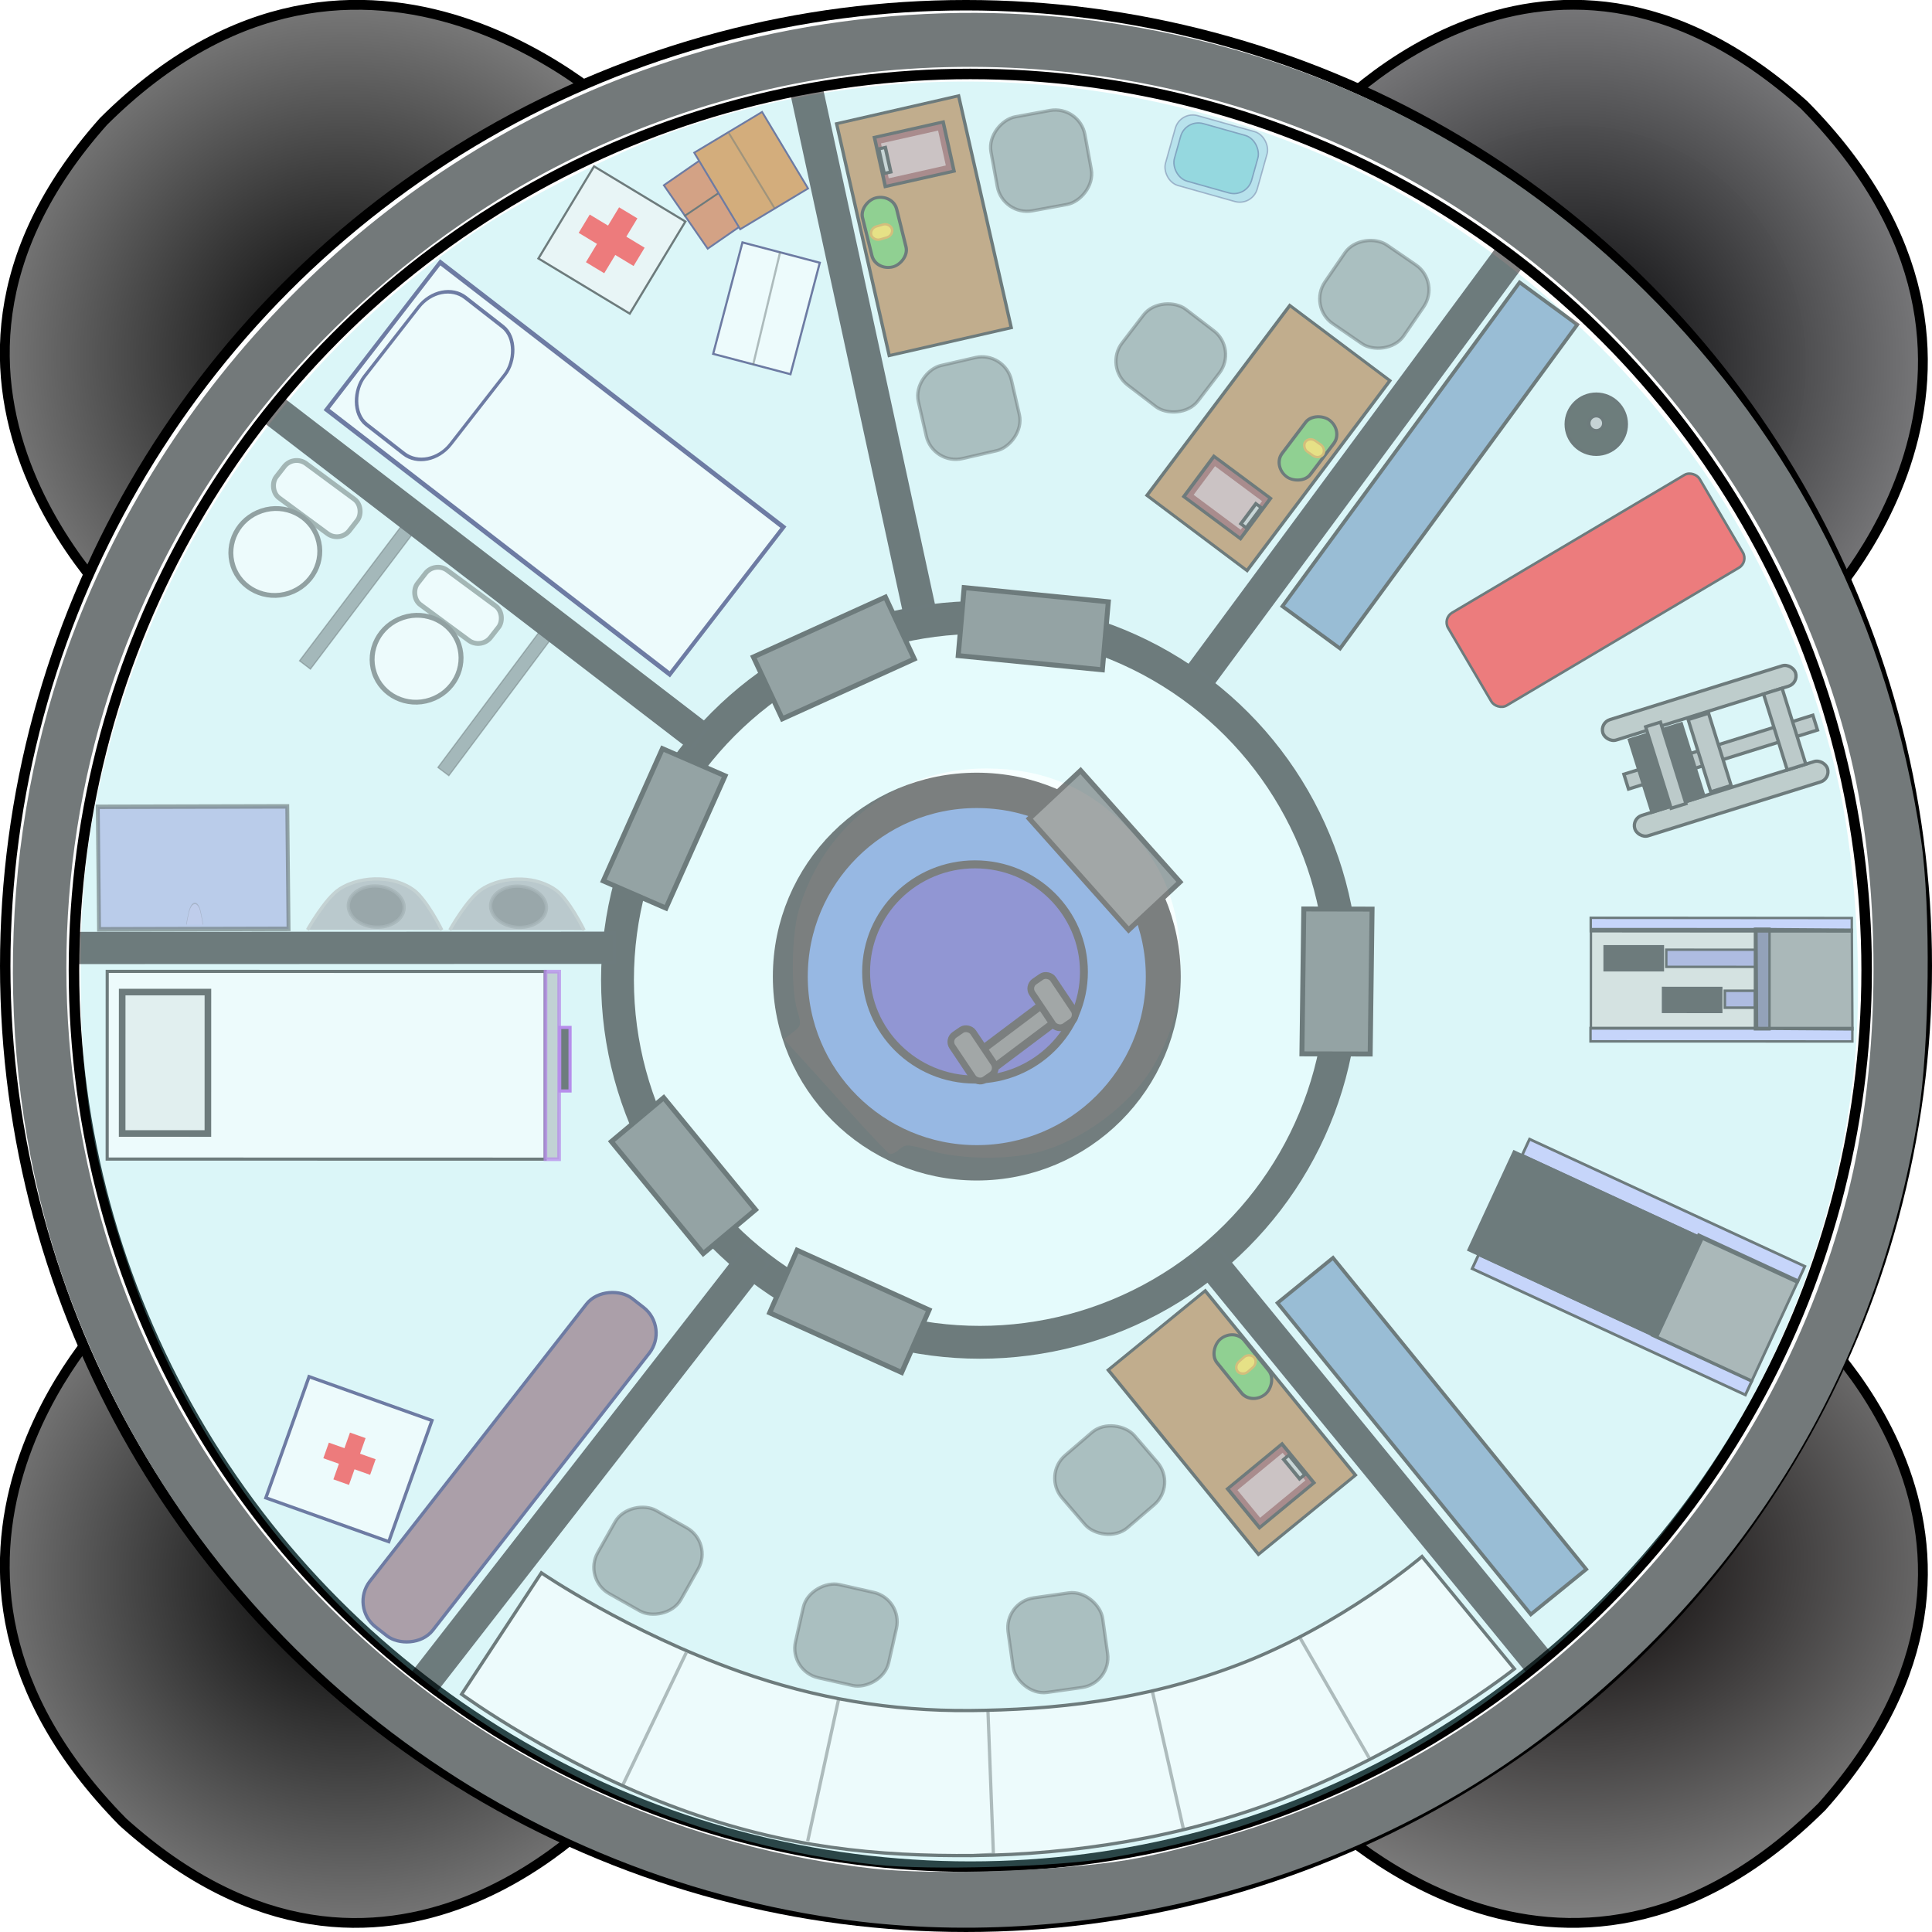 <?xml version="1.0" encoding="UTF-8" standalone="no"?>
<svg
   width="450"
   height="450"
   id="svg2396"
   sodipodi:version="0.32"
   inkscape:version="1.3.2 (091e20e, 2023-11-25, custom)"
   sodipodi:docname="medical_hab.svg"
   inkscape:output_extension="org.inkscape.output.svg.inkscape"
   version="1.0"
   inkscape:export-filename="/home/scud/Documents/msp/concept_art/lander_hab_color.png"
   inkscape:export-xdpi="99.859245"
   inkscape:export-ydpi="99.859245"
   style="enable-background:new"
   viewBox="0 0 588.235 588.235"
   xmlns:inkscape="http://www.inkscape.org/namespaces/inkscape"
   xmlns:sodipodi="http://sodipodi.sourceforge.net/DTD/sodipodi-0.dtd"
   xmlns:xlink="http://www.w3.org/1999/xlink"
   xmlns="http://www.w3.org/2000/svg"
   xmlns:svg="http://www.w3.org/2000/svg"
   xmlns:rdf="http://www.w3.org/1999/02/22-rdf-syntax-ns#"
   xmlns:cc="http://creativecommons.org/ns#"
   xmlns:dc="http://purl.org/dc/elements/1.1/">
  <defs
     id="defs2398">
    <linearGradient
       id="linearGradient3282">
      <stop
         style="stop-color:#000000;stop-opacity:1;"
         offset="0"
         id="stop3284" />
      <stop
         style="stop-color:#7b7b7b;stop-opacity:1;"
         offset="1"
         id="stop3286" />
    </linearGradient>
    <linearGradient
       id="linearGradient3273">
      <stop
         style="stop-color:#000002;stop-opacity:1;"
         offset="0"
         id="stop3275" />
      <stop
         style="stop-color:#777779;stop-opacity:0.991;"
         offset="1"
         id="stop3277" />
    </linearGradient>
    <linearGradient
       id="linearGradient3264">
      <stop
         style="stop-color:#040000;stop-opacity:1;"
         offset="0"
         id="stop3266" />
      <stop
         style="stop-color:#848484;stop-opacity:1;"
         offset="1"
         id="stop3268" />
    </linearGradient>
    <linearGradient
       id="linearGradient3255">
      <stop
         style="stop-color:#000000;stop-opacity:1;"
         offset="0"
         id="stop3257" />
      <stop
         style="stop-color:#828282;stop-opacity:1;"
         offset="1"
         id="stop3259" />
    </linearGradient>
    <radialGradient
       inkscape:collect="always"
       xlink:href="#linearGradient3255"
       id="radialGradient3261"
       cx="295.46"
       cy="93.108"
       fx="295.46"
       fy="93.108"
       r="9.497"
       gradientTransform="matrix(-1.072,12.241,12.758,1.145,-478.659,-3159.084)"
       gradientUnits="userSpaceOnUse" />
    <radialGradient
       inkscape:collect="always"
       xlink:href="#linearGradient3264"
       id="radialGradient3270"
       cx="337.688"
       cy="93.486"
       fx="337.688"
       fy="93.486"
       r="9.388"
       gradientTransform="matrix(14.851,0.265,0.214,-11.952,-4270.35,1586.209)"
       gradientUnits="userSpaceOnUse" />
    <radialGradient
       inkscape:collect="always"
       xlink:href="#linearGradient3273"
       id="radialGradient3279"
       cx="336.775"
       cy="134.029"
       fx="336.775"
       fy="134.029"
       r="9.442"
       gradientTransform="matrix(0.161,-11.711,-11.368,-0.159,2235.635,4159.28)"
       gradientUnits="userSpaceOnUse" />
    <radialGradient
       inkscape:collect="always"
       xlink:href="#linearGradient3282"
       id="radialGradient3319"
       gradientUnits="userSpaceOnUse"
       gradientTransform="matrix(-11.432,0.171,0.173,11.533,3724.599,-1406.216)"
       cx="293.591"
       cy="134.234"
       fx="293.591"
       fy="134.234"
       r="9.572" />
    <filter
       inkscape:collect="always"
       id="filter3702"
       color-interpolation-filters="sRGB"
       x="-0.082"
       y="-0.09"
       width="1.164"
       height="1.18">
      <feBlend
         inkscape:collect="always"
         mode="multiply"
         in2="BackgroundImage"
         id="feBlend3704" />
    </filter>
    <filter
       inkscape:collect="always"
       id="filter5209"
       color-interpolation-filters="sRGB"
       x="-0.04"
       y="-0.04"
       width="1.079"
       height="1.079">
      <feGaussianBlur
         inkscape:collect="always"
         stdDeviation="0.012"
         id="feGaussianBlur5211" />
    </filter>
    <filter
       inkscape:collect="always"
       id="filter3702-3"
       color-interpolation-filters="sRGB"
       x="-0"
       y="-0.008"
       width="1.02"
       height="1.021">
      <feBlend
         inkscape:collect="always"
         mode="multiply"
         in2="BackgroundImage"
         id="feBlend3704-0" />
    </filter>
    <filter
       inkscape:collect="always"
       id="filter5209-5"
       color-interpolation-filters="sRGB"
       x="-0.04"
       y="-0.04"
       width="1.079"
       height="1.079">
      <feGaussianBlur
         inkscape:collect="always"
         stdDeviation="0.012"
         id="feGaussianBlur5211-7" />
    </filter>
    <filter
       inkscape:collect="always"
       id="filter3702-7"
       color-interpolation-filters="sRGB"
       x="-0.04"
       y="-0.029"
       width="1.08"
       height="1.059">
      <feBlend
         inkscape:collect="always"
         mode="multiply"
         in2="BackgroundImage"
         id="feBlend3704-9" />
    </filter>
  </defs>
  <sodipodi:namedview
     id="base"
     pagecolor="#ffffff"
     bordercolor="#666666"
     borderopacity="1.0"
     gridtolerance="10000"
     guidetolerance="10"
     objecttolerance="10"
     inkscape:pageopacity="0.0"
     inkscape:pageshadow="2"
     inkscape:zoom="6.4083713"
     inkscape:cx="352.89778"
     inkscape:cy="274.71879"
     inkscape:document-units="px"
     inkscape:current-layer="layer6"
     showgrid="true"
     inkscape:snap-global="false"
     inkscape:window-width="2400"
     inkscape:window-height="1321"
     inkscape:window-x="2391"
     inkscape:window-y="-9"
     inkscape:snap-to-guides="false"
     showguides="true"
     inkscape:guide-bbox="true"
     inkscape:snap-grids="true"
     inkscape:snap-object-midpoints="true"
     inkscape:window-maximized="1"
     fit-margin-top="0"
     fit-margin-left="0"
     fit-margin-right="0"
     fit-margin-bottom="0"
     inkscape:document-rotation="0"
     inkscape:showpageshadow="0"
     inkscape:pagecheckerboard="0"
     inkscape:deskcolor="#505050">
    <inkscape:grid
       type="xygrid"
       id="grid2427"
       visible="true"
       enabled="true"
       empspacing="5"
       snapvisiblegridlinesonly="true"
       originx="-0.005"
       originy="-0.011"
       spacingx="1"
       spacingy="1"
       units="px" />
    <sodipodi:guide
       orientation="1,0"
       position="42.07,48.247"
       id="guide2842"
       inkscape:locked="false" />
    <sodipodi:guide
       orientation="0,1"
       position="-10.746,37.948"
       id="guide2844"
       inkscape:locked="false" />
  </sodipodi:namedview>
  <g
     inkscape:label="foot pads"
     inkscape:groupmode="layer"
     id="layer1"
     style="enable-background:new;display:inline"
     transform="translate(-286.656,-83.384)">
    <path
       style="display:inline;fill:url(#radialGradient3261);fill-opacity:1;fill-rule:evenodd;stroke:#000000;stroke-width:2.972px;stroke-linecap:butt;stroke-linejoin:miter;stroke-opacity:1"
       d="m 319.443,484.429 c 0,0 -73.46,74.27 4.591,153.675 80.384,72.437 148.429,-5.781 148.429,-5.781"
       id="path2415"
       sodipodi:nodetypes="ccc"
       inkscape:connector-curvature="0"
       inkscape:label="pad4" />
    <path
       style="display:inline;fill:url(#radialGradient3270);fill-opacity:1;fill-rule:evenodd;stroke:#000000;stroke-width:2.988px;stroke-linecap:butt;stroke-linejoin:miter;stroke-opacity:1"
       d="m 687.736,634.76 c 0,0 74.253,77.581 153.639,-1.317 72.42,-81.255 -5.779,-148.93 -5.779,-148.93"
       id="path2417"
       sodipodi:nodetypes="ccc"
       inkscape:connector-curvature="0"
       inkscape:label="pad3" />
    <path
       style="display:inline;fill:url(#radialGradient3279);fill-opacity:1;fill-rule:evenodd;stroke:#000000;stroke-width:2.983px;stroke-linecap:butt;stroke-linejoin:miter;stroke-opacity:1"
       d="m 840.609,269.256 c 0,0 73.891,-74.37 -4.618,-153.882 -80.855,-72.534 -148.197,6.9 -148.197,6.9"
       id="path2419"
       sodipodi:nodetypes="ccc"
       inkscape:connector-curvature="0"
       inkscape:label="pad2" />
    <path
       style="display:inline;fill:url(#radialGradient3319);fill-opacity:1;fill-rule:evenodd;stroke:#000000;stroke-width:2.996px;stroke-linecap:butt;stroke-linejoin:miter;stroke-opacity:1"
       d="m 476.554,119.052 c 0,0 -78.85,-77.831 -158.397,1.321 -72.566,81.518 9.126,152.746 9.126,152.746"
       id="path2421"
       sodipodi:nodetypes="ccc"
       inkscape:connector-curvature="0"
       inkscape:label="pad1" />
  </g>
  <g
     inkscape:groupmode="layer"
     id="layer2"
     style="display:inline;enable-background:new"
     transform="translate(-286.656,-83.384)"
     inkscape:label="frame">
    <circle
       style="fill:#ffffff;fill-opacity:1;fill-rule:evenodd;stroke:#000000;stroke-width:3.178;stroke-linecap:round;stroke-linejoin:miter;stroke-miterlimit:4;stroke-dasharray:none;stroke-dashoffset:0;stroke-opacity:1"
       id="path3634"
       cx="580.774"
       cy="377.501"
       r="292.528"
       inkscape:label="outer black" />
    <circle
       style="fill:#ffffff;fill-opacity:1;fill-rule:evenodd;stroke:#000000;stroke-width:3.199;stroke-linecap:round;stroke-linejoin:miter;stroke-miterlimit:4;stroke-dasharray:none;stroke-dashoffset:0;stroke-opacity:1"
       id="path3632"
       cx="582.081"
       cy="378.809"
       inkscape:label="inner black"
       r="272.91" />
    <path
       style="color:#000000;display:inline;overflow:visible;visibility:visible;fill:#73797a;fill-opacity:1;fill-rule:nonzero;stroke:none;stroke-width:10.162;marker:none;enable-background:accumulate"
       d="M 541.529,667.528 C 433.967,651.841 345.077,579.573 307.548,477.3 285.13,416.207 284.912,343.51 306.961,281.618 c 28.954,-81.274 94.499,-147.575 174.465,-176.478 107.513,-38.86 225.452,-13.145 305.944,66.708 46.096,45.73 74.412,101.979 84.178,167.219 3.043,20.331 2.608,62.949 -0.859,84.181 -12.648,77.443 -51.929,142.185 -115.153,189.794 -59.094,44.499 -140.454,65.214 -214.007,54.487 v 0 z M 630.106,649.656 c 9.112,-1.486 26.356,-5.912 38.318,-9.835 88.964,-29.177 157.449,-102.024 180.639,-192.143 10.684,-41.518 10.703,-97.064 0.047,-137.889 C 825.883,220.794 758.256,147.806 671.955,118.588 590.783,91.107 501.637,102.175 431.709,148.414 331.548,214.645 286.107,332.414 315.854,448.676 c 27.929,109.158 122.958,190.955 236.571,203.631 18.625,2.078 56.636,0.781 77.681,-2.651 z"
       id="path3637"
       inkscape:connector-curvature="0"
       inkscape:label="grey wall" />
    <path
       style="color:#000000;display:inline;overflow:visible;visibility:visible;opacity:0.305;fill:#8ce4e8;fill-opacity:1;fill-rule:nonzero;stroke:none;stroke-width:10.191px;marker:none;enable-background:accumulate"
       d="M 553.361,651.138 C 449.231,639.821 359.489,568.056 325.865,469.216 c -10.905,-32.057 -14.744,-55.502 -14.669,-89.584 0.058,-26.187 2.003,-42.796 7.62,-65.058 16.756,-66.41 57.309,-123.772 114.507,-161.971 13.269,-8.861 40.347,-22.537 56.067,-28.315 65.373,-24.031 139.367,-21.017 204.594,8.335 45.258,20.366 88.747,58.364 116.296,101.615 16.512,25.922 30.145,59.24 36.434,89.04 5.28,25.02 7.12,60.224 4.463,85.421 -9.776,92.717 -67.521,175.417 -150.856,216.049 -25.516,12.441 -47.614,19.509 -76.224,24.38 -15.781,2.687 -54.412,3.784 -70.737,2.01 z m 49.199,-216.926 c 13.685,-3.524 28.36,-14.458 35.244,-26.26 6,-10.287 8.299,-18.958 8.254,-31.137 -0.064,-17.384 -5.331,-30.57 -16.828,-42.119 -11.731,-11.786 -25.203,-17.308 -42.306,-17.341 -26.771,-0.051 -49.372,17.031 -57.05,43.117 -2.191,7.445 -2.451,23.89 -0.482,30.493 1.322,4.433 1.251,4.788 -1.341,6.753 l -2.736,2.074 3.458,3.727 c 1.902,2.05 8.918,9.813 15.592,17.252 6.673,7.439 12.593,13.704 13.154,13.922 0.561,0.219 1.901,-0.404 2.978,-1.383 1.787,-1.625 2.588,-1.594 9.19,0.362 9.068,2.686 23.612,2.924 32.873,0.539 v 0 z"
       id="path3945"
       inkscape:connector-curvature="0"
       inkscape:label="blue floor" />
  </g>
  <g
     inkscape:groupmode="layer"
     id="layer6"
     inkscape:label="interior"
     style="display:inline;opacity:0.5"
     transform="translate(-0.005,-0.521)">
    <circle
       style="display:inline;opacity:1;fill:#efffff;fill-opacity:1;stroke:#000000;stroke-width:10;stroke-linecap:round;stroke-linejoin:miter;stroke-miterlimit:4;stroke-dasharray:none;stroke-dashoffset:0;stroke-opacity:1;enable-background:new"
       id="path3630"
       cx="298.353"
       cy="298.869"
       r="110.341"
       inkscape:label="center round partition" />
    <rect
       style="fill:#000000;fill-opacity:1;stroke:#000002;stroke-width:0.898;stroke-linecap:round;stroke-linejoin:miter;stroke-miterlimit:4;stroke-dasharray:none;stroke-dashoffset:0;stroke-opacity:1"
       id="rect3640"
       width="164.562"
       height="8.926"
       x="22.459"
       y="284.69"
       transform="matrix(1,-3.3650439e-4,2.0933525e-4,1,0,0)"
       inkscape:label="partition 4" />
    <rect
       style="display:inline;opacity:1;fill:#000000;fill-opacity:1;stroke:#000002;stroke-width:0.898;stroke-linecap:round;stroke-linejoin:miter;stroke-miterlimit:4;stroke-dasharray:none;stroke-dashoffset:0;stroke-opacity:1;enable-background:new"
       id="rect3640-9"
       width="164.562"
       height="8.926"
       x="-324.762"
       y="412.415"
       transform="matrix(0.614,-0.789,0.789,0.614,0,0)"
       inkscape:label="partition 4" />
    <rect
       transform="matrix(0.633,0.774,-0.774,0.633,0,0)"
       y="-46.241"
       x="527.75"
       height="8.788"
       width="162.028"
       id="rect3644"
       style="fill:#000000;fill-opacity:1;stroke:#000002;stroke-width:0.884;stroke-linecap:round;stroke-linejoin:miter;stroke-miterlimit:4;stroke-dasharray:none;stroke-dashoffset:0;stroke-opacity:1"
       inkscape:label="partition 3" />
    <rect
       transform="matrix(0.911,0.412,-0.402,0.916,0,0)"
       y="247.243"
       x="375.511"
       height="20.788"
       width="44.113"
       id="rect3646"
       style="display:inline;fill:#4e4f4f;fill-opacity:1;fill-rule:nonzero;stroke:#000000;stroke-width:1.508;stroke-linecap:round;stroke-linejoin:miter;stroke-miterlimit:4;stroke-dasharray:none;stroke-dashoffset:0;stroke-opacity:1"
       inkscape:label="lab room door" />
    <rect
       transform="matrix(0.634,0.773,-0.766,0.642,0,0)"
       y="56.069"
       x="386.479"
       height="20.788"
       width="44.113"
       id="rect3646-1"
       style="display:inline;opacity:1;fill:#4e4f4f;fill-opacity:1;fill-rule:nonzero;stroke:#000000;stroke-width:1.508;stroke-linecap:round;stroke-linejoin:miter;stroke-miterlimit:4;stroke-dasharray:none;stroke-dashoffset:0;stroke-opacity:1;enable-background:new"
       inkscape:label="room 2 door" />
    <rect
       transform="matrix(0.793,0.609,-0.609,0.793,0,0)"
       y="44.295"
       x="143.412"
       height="8.826"
       width="162.721"
       id="rect3649"
       style="fill:#000000;fill-opacity:1;stroke:#000002;stroke-width:0.888;stroke-linecap:round;stroke-linejoin:miter;stroke-miterlimit:4;stroke-dasharray:none;stroke-dashoffset:0;stroke-opacity:1"
       inkscape:label="partition 2" />
    <rect
       transform="matrix(-0.603,0.798,-0.797,-0.604,0,0)"
       y="-198.537"
       x="46.269"
       height="4.166"
       width="59.39"
       id="rect3649-8"
       style="display:inline;opacity:0.5;fill:#000000;fill-opacity:1;stroke:#000002;stroke-width:0.369;stroke-linecap:round;stroke-linejoin:miter;stroke-miterlimit:4;stroke-dasharray:none;stroke-dashoffset:0;stroke-opacity:1;enable-background:new"
       inkscape:label="partition b" />
    <rect
       transform="matrix(-0.599,0.801,-0.8,-0.6,0,0)"
       y="-251.185"
       x="47.936"
       height="4.166"
       width="59.39"
       id="rect3649-8-4"
       style="display:inline;opacity:0.5;fill:#000000;fill-opacity:1;stroke:#000002;stroke-width:0.369;stroke-linecap:round;stroke-linejoin:miter;stroke-miterlimit:4;stroke-dasharray:none;stroke-dashoffset:0;stroke-opacity:1;enable-background:new"
       inkscape:label="partition a" />
    <rect
       style="fill:#000000;fill-opacity:1;stroke:#000002;stroke-width:0.89;stroke-linecap:round;stroke-linejoin:miter;stroke-miterlimit:4;stroke-dasharray:none;stroke-dashoffset:0;stroke-opacity:1"
       id="rect3651"
       width="156.674"
       height="9.203"
       x="-208.86"
       y="-421.25"
       transform="matrix(-0.594,0.804,-0.804,-0.594,0,0)"
       inkscape:label="partition 1" />
    <rect
       style="display:inline;opacity:1;fill:#000000;fill-opacity:1;stroke:#000002;stroke-width:0.9;stroke-linecap:round;stroke-linejoin:miter;stroke-miterlimit:4;stroke-dasharray:none;stroke-dashoffset:0;stroke-opacity:1;enable-background:new"
       id="rect3651-5"
       width="160.414"
       height="9.193"
       x="80.321"
       y="-238.692"
       transform="matrix(0.212,0.977,-0.977,0.212,0,0)"
       inkscape:label="partition 0" />
    <rect
       style="display:inline;fill:#4e4f4f;fill-opacity:1;fill-rule:nonzero;stroke:#000000;stroke-width:1.508;stroke-linecap:round;stroke-linejoin:miter;stroke-miterlimit:4;stroke-dasharray:none;stroke-dashoffset:0;stroke-opacity:1"
       id="rect3653"
       width="44.113"
       height="20.788"
       x="129.277"
       y="-298.265"
       transform="matrix(-0.408,0.913,-0.917,-0.398,0,0)"
       inkscape:label="toilet door" />
    <rect
       transform="matrix(-0.911,0.413,-0.423,-0.906,0,0)"
       y="-298.207"
       x="-167.107"
       height="20.788"
       width="44.113"
       id="rect3655"
       style="display:inline;fill:#4e4f4f;fill-opacity:1;fill-rule:nonzero;stroke:#000000;stroke-width:1.508;stroke-linecap:round;stroke-linejoin:miter;stroke-miterlimit:4;stroke-dasharray:none;stroke-dashoffset:0;stroke-opacity:1"
       inkscape:label="room 1 door" />
    <rect
       transform="matrix(-0.995,-0.098,0.087,-0.996,0,0)"
       y="-170.622"
       x="-352.252"
       height="20.788"
       width="44.113"
       id="rect3655-9"
       style="display:inline;opacity:1;fill:#4e4f4f;fill-opacity:1;fill-rule:nonzero;stroke:#000000;stroke-width:1.508;stroke-linecap:round;stroke-linejoin:miter;stroke-miterlimit:4;stroke-dasharray:none;stroke-dashoffset:0;stroke-opacity:1;enable-background:new"
       inkscape:label="room 1 door" />
    <rect
       style="display:inline;fill:#4e4f4f;fill-opacity:1;fill-rule:nonzero;stroke:#000000;stroke-width:1.508;stroke-linecap:round;stroke-linejoin:miter;stroke-miterlimit:4;stroke-dasharray:none;stroke-dashoffset:0;stroke-opacity:1"
       id="rect3657"
       width="44.113"
       height="20.788"
       x="-320.588"
       y="400.564"
       transform="matrix(0.013,-1,1,0.002,0,0)"
       inkscape:label="gym door" />
    <g
       id="g13"
       inkscape:label="sink"
       transform="translate(-15.979,-4.341)">
      <path
         style="display:inline;fill:#9a9ba1;fill-opacity:1;stroke:#aeaeae;stroke-width:0.1;stroke-linecap:butt;stroke-linejoin:miter;stroke-miterlimit:4;stroke-dasharray:none;stroke-opacity:1;filter:url(#filter3702)"
         d="m 14.205,28.204 c 0,0 1.026,-0.009 1.463,-0.24 0.325,-0.172 0.591,-0.473 0.761,-0.8 0.193,-0.37 0.302,-0.813 0.248,-1.227 -0.067,-0.521 -0.696,-1.415 -0.696,-1.415"
         id="path3732"
         sodipodi:nodetypes="caaac"
         transform="matrix(-4.331,-9.014,9.014,-4.331,-42.215,538.216)"
         inkscape:connector-curvature="0"
         inkscape:label="whole sink" />
      <ellipse
         style="display:inline;opacity:0.787;fill:#4d4c4c;fill-opacity:1;fill-rule:nonzero;stroke:#aeaeae;stroke-width:0.1;stroke-linecap:butt;stroke-linejoin:miter;stroke-miterlimit:4;stroke-dasharray:none;stroke-dashoffset:0;stroke-opacity:1;filter:url(#filter3702);enable-background:new"
         id="path3734"
         transform="matrix(0.674,-9.977,9.977,0.674,-71.588,657.166)"
         cx="38.905"
         cy="17.63"
         rx="0.627"
         ry="0.851"
         inkscape:label="sink tank" />
    </g>
    <g
       id="g13-6"
       inkscape:label="sink"
       transform="translate(27.351,-4.287)"
       style="display:inline;opacity:1;enable-background:new">
      <path
         style="display:inline;fill:#9a9ba1;fill-opacity:1;stroke:#aeaeae;stroke-width:0.1;stroke-linecap:butt;stroke-linejoin:miter;stroke-miterlimit:4;stroke-dasharray:none;stroke-opacity:1;filter:url(#filter3702-7)"
         d="m 14.205,28.204 c 0,0 1.026,-0.009 1.463,-0.24 0.325,-0.172 0.591,-0.473 0.761,-0.8 0.193,-0.37 0.302,-0.813 0.248,-1.227 -0.067,-0.521 -0.696,-1.415 -0.696,-1.415"
         id="path3732-04"
         sodipodi:nodetypes="caaac"
         transform="matrix(-4.331,-9.014,9.014,-4.331,-42.215,538.216)"
         inkscape:connector-curvature="0"
         inkscape:label="whole sink" />
      <ellipse
         style="display:inline;opacity:0.787;fill:#4d4c4c;fill-opacity:1;fill-rule:nonzero;stroke:#aeaeae;stroke-width:0.1;stroke-linecap:butt;stroke-linejoin:miter;stroke-miterlimit:4;stroke-dasharray:none;stroke-dashoffset:0;stroke-opacity:1;filter:url(#filter3702-7);enable-background:new"
         id="path3734-4"
         transform="matrix(0.674,-9.977,9.977,0.674,-71.588,657.166)"
         cx="38.905"
         cy="17.63"
         rx="0.627"
         ry="0.851"
         inkscape:label="sink tank" />
    </g>
    <g
       id="g17"
       inkscape:label="toliet 2"
       transform="rotate(102.155,101.356,180.56)">
      <rect
         style="display:inline;fill:#ffffff;fill-opacity:1;fill-rule:nonzero;stroke:#6b7572;stroke-width:1.48;stroke-linecap:butt;stroke-linejoin:miter;stroke-miterlimit:4;stroke-dasharray:none;stroke-dashoffset:0;stroke-opacity:1"
         id="rect3730"
         width="27.629"
         height="13.293"
         x="125.873"
         y="-153.539"
         transform="matrix(-0.411,0.912,-0.9,-0.435,0,0)"
         ry="4.652"
         inkscape:label="toilet bowl" />
      <circle
         style="display:inline;opacity:1;fill:#ffffff;fill-opacity:1;fill-rule:nonzero;stroke:#474c4c;stroke-width:0.129;stroke-linecap:butt;stroke-linejoin:miter;stroke-miterlimit:4;stroke-dasharray:none;stroke-dashoffset:0;stroke-opacity:1;filter:url(#filter5209);enable-background:new"
         id="path3724"
         transform="matrix(-9.767,5.748,-5.915,-10.051,648.792,153.689)"
         cx="44.323"
         cy="20.719"
         r="1.164"
         inkscape:label="toilet seat" />
    </g>
    <g
       id="g17-0"
       inkscape:label="toliet"
       transform="rotate(102.155,109.735,214.177)"
       style="display:inline;opacity:1;enable-background:new">
      <rect
         style="display:inline;fill:#ffffff;fill-opacity:1;fill-rule:nonzero;stroke:#6b7572;stroke-width:1.48;stroke-linecap:butt;stroke-linejoin:miter;stroke-miterlimit:4;stroke-dasharray:none;stroke-dashoffset:0;stroke-opacity:1"
         id="rect3730-8"
         width="27.629"
         height="13.293"
         x="125.873"
         y="-153.539"
         transform="matrix(-0.411,0.912,-0.9,-0.435,0,0)"
         ry="4.652"
         inkscape:label="toilet bowl" />
      <circle
         style="display:inline;opacity:1;fill:#ffffff;fill-opacity:1;fill-rule:nonzero;stroke:#474c4c;stroke-width:0.129;stroke-linecap:butt;stroke-linejoin:miter;stroke-miterlimit:4;stroke-dasharray:none;stroke-dashoffset:0;stroke-opacity:1;filter:url(#filter5209-5);enable-background:new"
         id="path3724-2"
         transform="matrix(-9.767,5.748,-5.915,-10.051,648.792,153.689)"
         cx="44.323"
         cy="20.719"
         r="1.164"
         inkscape:label="toilet seat" />
    </g>
    <g
       id="g16"
       inkscape:label="shower"
       transform="matrix(0.997,0,0,1.141,2.004,-39.827)">
      <rect
         style="display:inline;opacity:0.655;fill:#7676cf;fill-opacity:1;fill-rule:nonzero;stroke:#000002;stroke-width:1.193;stroke-linecap:round;stroke-linejoin:miter;stroke-miterlimit:4;stroke-dasharray:none;stroke-dashoffset:0;stroke-opacity:1;enable-background:new"
         id="rect3681"
         width="32.679"
         height="57.865"
         x="250.708"
         y="-82.711"
         transform="matrix(0.012,1,-1,0.002,0,0)"
         inkscape:label="pale purple shower" />
      <path
         style="display:inline;opacity:1;fill:#fbfbfb;fill-opacity:1;stroke:#aeaeae;stroke-width:0.1;stroke-linecap:butt;stroke-linejoin:miter;stroke-miterlimit:4;stroke-dasharray:none;stroke-opacity:1;filter:url(#filter3702-3);enable-background:new"
         d="m 14.205,28.204 c 0,0 1.026,-0.009 1.463,-0.24 0.325,-0.172 0.591,-0.473 0.761,-0.8 0.193,-0.37 0.302,-0.813 0.248,-1.227 -0.067,-0.521 -0.696,-1.415 -0.696,-1.415"
         id="path3732-0"
         sodipodi:nodetypes="caaac"
         transform="matrix(-0.537,-3.284,1.118,-1.578,36.069,373.255)"
         inkscape:connector-curvature="0"
         inkscape:label="shower head" />
    </g>
    <g
       id="g12"
       inkscape:label="white arc shelf"
       transform="translate(-14.439,2.054)">
      <path
         style="fill:#ffffff;fill-opacity:1;stroke:#000000;stroke-width:1;stroke-linecap:butt;stroke-linejoin:miter;stroke-miterlimit:4;stroke-dasharray:none;stroke-opacity:1"
         d="m 154.992,514.311 c 0,0 29.251,21.432 66.649,35.054 32.1,11.692 59.935,14.337 89.484,14.048 29.549,-0.288 63.434,-5.386 94.221,-17.412 40.388,-15.777 70.188,-39.414 70.188,-39.414 l -28.137,-34.206 c 0,0 -24.19,20.791 -55.804,32.89 -29.381,11.245 -57.162,13.777 -81.572,14.005 -24.41,0.228 -47.352,-3.732 -70.187,-11.798 -34.283,-12.11 -60.568,-30.132 -60.568,-30.132 z"
         id="path3683"
         sodipodi:nodetypes="cszsccszscc"
         inkscape:connector-curvature="0" />
      <path
         style="display:inline;opacity:0.5;fill:none;stroke:#000000;stroke-width:1;stroke-linecap:butt;stroke-linejoin:miter;stroke-miterlimit:4;stroke-dasharray:none;stroke-opacity:1;enable-background:new"
         d="m 204.094,541.897 19.31,-40.275"
         id="path3685"
         inkscape:connector-curvature="0" />
      <path
         style="display:inline;opacity:0.5;fill:none;stroke:#000000;stroke-width:1;stroke-linecap:butt;stroke-linejoin:miter;stroke-miterlimit:4;stroke-dasharray:none;stroke-opacity:1;enable-background:new"
         d="m 260.368,559 9.379,-43.033"
         id="path3687"
         inkscape:connector-curvature="0" />
      <path
         style="display:inline;opacity:0.5;fill:none;stroke:#000000;stroke-width:0.986;stroke-linecap:butt;stroke-linejoin:miter;stroke-miterlimit:4;stroke-dasharray:none;stroke-opacity:1;enable-background:new"
         d="m 309.742,563.482 7.165,-0.443 -1.671,-43.958"
         id="path3689"
         inkscape:connector-curvature="0" />
      <path
         style="display:inline;opacity:0.5;fill:none;stroke:#000000;stroke-width:1.009;stroke-linecap:butt;stroke-linejoin:miter;stroke-miterlimit:4;stroke-dasharray:none;stroke-opacity:1;enable-background:new"
         d="M 374.718,555.175 365.342,513.634"
         id="path3691"
         sodipodi:nodetypes="cc"
         inkscape:connector-curvature="0" />
      <path
         style="display:inline;opacity:0.5;fill:none;stroke:#000000;stroke-width:1;stroke-linecap:butt;stroke-linejoin:miter;stroke-miterlimit:4;stroke-dasharray:none;stroke-opacity:1;enable-background:new"
         d="M 431.267,533.621 410.302,497.208"
         id="path3693"
         sodipodi:nodetypes="cc"
         inkscape:connector-curvature="0" />
    </g>
    <g
       id="g1"
       inkscape:label="bed 2"
       transform="rotate(-67.329,101.565,357.677)"
       sodipodi:insensitive="true"
       inkscape:groupmode="layer">
      <rect
         style="display:inline;opacity:1;fill:#ffffff;fill-opacity:1;fill-rule:nonzero;stroke:#000000;stroke-width:0.952;stroke-linecap:round;stroke-linejoin:miter;stroke-miterlimit:4;stroke-dasharray:none;stroke-dashoffset:0;stroke-opacity:1;enable-background:new"
         id="rect3719"
         width="133.34"
         height="57.146"
         x="-433.609"
         y="-39.825"
         transform="rotate(-112.659)"
         inkscape:label="bed frame" />
      <rect
         y="-39.71"
         x="-437.843"
         height="57.103"
         width="4.157"
         id="rect3727"
         style="display:inline;opacity:0.751;fill:#949797;fill-opacity:1;fill-rule:nonzero;stroke:#9223dd;stroke-width:1.108;stroke-linecap:round;stroke-linejoin:miter;stroke-miterlimit:4;stroke-dasharray:none;stroke-dashoffset:0;stroke-opacity:1;enable-background:new"
         transform="matrix(-0.385,-0.923,0.923,-0.385,0,0)"
         inkscape:label="bed end" />
      <rect
         y="-19.059"
         x="-441.193"
         height="19.34"
         width="3.148"
         id="rect3729"
         style="display:inline;opacity:1;fill:#010202;fill-opacity:1;fill-rule:nonzero;stroke:#9223dd;stroke-width:0.952;stroke-linecap:round;stroke-linejoin:miter;stroke-miterlimit:4;stroke-dasharray:none;stroke-dashoffset:0;stroke-opacity:1;enable-background:new"
         transform="rotate(-112.659)"
         inkscape:label="bed end machine" />
      <rect
         y="-32.042"
         x="-330.929"
         height="43.062"
         width="26.104"
         id="rect3881"
         style="display:inline;opacity:1;fill:#e7e8e5;fill-opacity:1;fill-rule:nonzero;stroke:#000000;stroke-width:2.009;stroke-linecap:round;stroke-linejoin:miter;stroke-miterlimit:4;stroke-dasharray:none;stroke-dashoffset:0;stroke-opacity:1;enable-background:new"
         transform="rotate(-112.659)"
         inkscape:label="pillow 2" />
    </g>
    <rect
       style="opacity:0.5;fill:#181a18;fill-opacity:1;fill-rule:nonzero;stroke:#000000;stroke-width:1;stroke-linecap:round;stroke-linejoin:miter;stroke-miterlimit:4;stroke-dasharray:none;stroke-dashoffset:0;stroke-opacity:1"
       id="rect3722"
       width="29.083"
       height="29.083"
       x="234.327"
       y="526.263"
       transform="rotate(-8.043)"
       ry="9.184"
       inkscape:label="chair"
       inkscape:transform-center-x="2.862805"
       inkscape:transform-center-y="1.9674645" />
    <rect
       style="display:inline;opacity:0.5;fill:#181a18;fill-opacity:1;fill-rule:nonzero;stroke:#000000;stroke-width:1;stroke-linecap:round;stroke-linejoin:miter;stroke-miterlimit:4;stroke-dasharray:none;stroke-dashoffset:0;stroke-opacity:1;enable-background:new"
       id="rect3722-8"
       width="29.083"
       height="29.083"
       x="-52.086"
       y="547.856"
       transform="rotate(-40.649)"
       ry="9.184"
       inkscape:label="chair"
       inkscape:transform-center-x="1.3514996"
       inkscape:transform-center-y="3.1999778" />
    <rect
       style="display:inline;opacity:0.5;fill:#181a18;fill-opacity:1;fill-rule:nonzero;stroke:#000000;stroke-width:1;stroke-linecap:round;stroke-linejoin:miter;stroke-miterlimit:4;stroke-dasharray:none;stroke-dashoffset:0;stroke-opacity:1;enable-background:new"
       id="rect3722-8-1"
       width="29.083"
       height="29.083"
       x="147.797"
       y="381.527"
       transform="rotate(-55.557)"
       ry="9.184"
       inkscape:label="chair"
       inkscape:transform-center-x="0.48271949"
       inkscape:transform-center-y="3.4399758" />
    <rect
       style="display:inline;opacity:0.5;fill:#181a18;fill-opacity:1;fill-rule:nonzero;stroke:#000000;stroke-width:1;stroke-linecap:round;stroke-linejoin:miter;stroke-miterlimit:4;stroke-dasharray:none;stroke-dashoffset:0;stroke-opacity:1;enable-background:new"
       id="rect3722-8-1-2"
       width="29.083"
       height="29.083"
       x="-120.23"
       y="288.381"
       transform="rotate(-100.371)"
       ry="9.184"
       inkscape:label="chair"
       inkscape:transform-center-x="-2.0820788"
       inkscape:transform-center-y="2.7805056" />
    <rect
       style="display:inline;opacity:0.5;fill:#181a18;fill-opacity:1;fill-rule:nonzero;stroke:#000000;stroke-width:1;stroke-linecap:round;stroke-linejoin:miter;stroke-miterlimit:4;stroke-dasharray:none;stroke-dashoffset:0;stroke-opacity:1;enable-background:new"
       id="rect3722-8-1-2-2"
       width="29.083"
       height="29.083"
       x="-202.223"
       y="245.001"
       transform="rotate(-102.945)"
       ry="9.184"
       inkscape:label="chair"
       inkscape:transform-center-x="-2.2048361"
       inkscape:transform-center-y="2.6841983" />
    <rect
       style="display:inline;opacity:0.5;fill:#181a18;fill-opacity:1;fill-rule:nonzero;stroke:#000000;stroke-width:1;stroke-linecap:round;stroke-linejoin:miter;stroke-miterlimit:4;stroke-dasharray:none;stroke-dashoffset:0;stroke-opacity:1;enable-background:new"
       id="rect3722-8-1-2-3"
       width="29.083"
       height="29.083"
       x="115.232"
       y="335.055"
       transform="rotate(-52.559)"
       ry="9.184"
       inkscape:label="chair"
       inkscape:transform-center-x="0.66197929"
       inkscape:transform-center-y="3.4100107" />
    <rect
       style="display:inline;opacity:0.5;fill:#181a18;fill-opacity:1;fill-rule:nonzero;stroke:#000000;stroke-width:1;stroke-linecap:round;stroke-linejoin:miter;stroke-miterlimit:4;stroke-dasharray:none;stroke-dashoffset:0;stroke-opacity:1;enable-background:new"
       id="rect3722-0"
       width="29.083"
       height="29.083"
       x="-331.921"
       y="391.041"
       transform="rotate(-60.57)"
       ry="9.184"
       inkscape:label="chair" />
    <rect
       style="display:inline;opacity:0.5;fill:#181a18;fill-opacity:1;fill-rule:nonzero;stroke:#000000;stroke-width:1;stroke-linecap:round;stroke-linejoin:miter;stroke-miterlimit:4;stroke-dasharray:none;stroke-dashoffset:0;stroke-opacity:1;enable-background:new"
       id="rect3722-0-9"
       width="29.083"
       height="29.083"
       x="-444.044"
       y="346.325"
       transform="rotate(-77.296)"
       ry="9.184"
       inkscape:label="chair" />
    <g
       id="g10"
       inkscape:label="gym treadmill"
       transform="rotate(-16.221,351.985,353.191)">
      <rect
         style="display:inline;fill:#000000;fill-opacity:1;stroke:#000002;stroke-width:0.083;stroke-linecap:round;stroke-linejoin:miter;stroke-miterlimit:4;stroke-dasharray:none;stroke-opacity:1;filter:url(#filter3702);enable-background:new"
         id="rect3682"
         width="8.342"
         height="3.337"
         x="3.472"
         y="0.575"
         transform="matrix(-5.728,-4.981,6.481,-7.45,499.46,469.629)" />
      <rect
         style="display:inline;opacity:1;fill:#797a7a;fill-opacity:1;fill-rule:nonzero;stroke:#000002;stroke-width:0.083;stroke-linecap:round;stroke-linejoin:miter;stroke-miterlimit:4;stroke-dasharray:none;stroke-opacity:1;filter:url(#filter3702);enable-background:new"
         id="rect3684"
         width="3.337"
         height="3.337"
         x="0.136"
         y="0.575"
         transform="matrix(-7.544,-6.562,6.632,-7.624,504.359,474.309)" />
      <rect
         style="display:inline;opacity:1;fill:#b1b3fb;fill-opacity:1;fill-rule:nonzero;stroke:#000002;stroke-width:0.085;stroke-linecap:round;stroke-linejoin:miter;stroke-miterlimit:4;stroke-dasharray:none;stroke-opacity:1;filter:url(#filter3702);enable-background:new"
         id="rect3686"
         width="9.164"
         height="0.471"
         x="0.135"
         y="0.06"
         transform="matrix(-7.545,-6.563,6.563,-7.545,504.783,473.825)" />
      <rect
         style="display:inline;opacity:1;fill:#b1b3fb;fill-opacity:1;fill-rule:nonzero;stroke:#000002;stroke-width:0.083;stroke-linecap:round;stroke-linejoin:miter;stroke-miterlimit:4;stroke-dasharray:none;stroke-opacity:1;filter:url(#filter3702);enable-background:new"
         id="rect3688"
         width="9.233"
         height="0.539"
         x="0.134"
         y="3.834"
         transform="matrix(-7.545,-6.563,6.563,-7.545,504.783,473.825)" />
    </g>
    <g
       id="g9"
       inkscape:label="gym stepper"
       transform="rotate(-40.392,418.012,324.163)">
      <rect
         y="-0.221"
         x="1.052"
         height="0.409"
         width="7.973"
         id="rect3706"
         style="display:inline;opacity:1;fill:#b1b3fb;fill-opacity:1;fill-rule:nonzero;stroke:#000002;stroke-width:0.074;stroke-linecap:round;stroke-linejoin:miter;stroke-miterlimit:4;stroke-dasharray:none;stroke-opacity:1;filter:url(#filter3702);enable-background:new"
         transform="matrix(-7.614,-6.482,6.482,-7.614,542.886,418.906)" />
      <rect
         style="display:inline;opacity:1;fill:#b1b3fb;fill-opacity:1;fill-rule:nonzero;stroke:#000002;stroke-width:0.074;stroke-linecap:round;stroke-linejoin:miter;stroke-miterlimit:4;stroke-dasharray:none;stroke-opacity:1;filter:url(#filter3702);enable-background:new"
         id="rect3708"
         width="7.973"
         height="0.409"
         x="1.052"
         y="3.222"
         transform="matrix(-7.588,-6.466,6.479,-7.617,542.122,419.494)" />
      <rect
         y="0.226"
         x="1.053"
         height="2.903"
         width="2.903"
         id="rect3710"
         style="display:inline;opacity:1;fill:#797a7a;fill-opacity:1;fill-rule:nonzero;stroke:#000002;stroke-width:0.073;stroke-linecap:round;stroke-linejoin:miter;stroke-miterlimit:4;stroke-dasharray:none;stroke-opacity:1;filter:url(#filter3702);enable-background:new"
         transform="matrix(-7.575,-6.535,6.719,-7.994,542.307,419.664)" />
      <rect
         style="display:inline;opacity:1;fill:#cdcdc9;fill-opacity:1;fill-rule:nonzero;stroke:#000002;stroke-width:0.073;stroke-linecap:round;stroke-linejoin:miter;stroke-miterlimit:4;stroke-dasharray:none;stroke-opacity:1;filter:url(#filter3702);enable-background:new"
         id="rect3712"
         width="5.008"
         height="3.026"
         x="4.011"
         y="0.261"
         transform="matrix(-7.614,-6.482,6.482,-7.614,542.343,419.628)" />
      <rect
         style="display:inline;opacity:1;fill:#000000;fill-opacity:1;fill-rule:nonzero;stroke:#000002;stroke-width:0.073;stroke-linecap:round;stroke-linejoin:miter;stroke-miterlimit:4;stroke-dasharray:none;stroke-opacity:1;filter:url(#filter3702);enable-background:new"
         id="rect3714"
         width="1.774"
         height="0.73"
         x="4.95"
         y="0.574"
         transform="matrix(-7.614,-6.482,6.482,-7.614,542.836,417.516)" />
      <rect
         y="2.035"
         x="6.828"
         height="0.73"
         width="1.774"
         id="rect3716"
         style="display:inline;opacity:1;fill:#000000;fill-opacity:1;fill-rule:nonzero;stroke:#000002;stroke-width:0.073;stroke-linecap:round;stroke-linejoin:miter;stroke-miterlimit:4;stroke-dasharray:none;stroke-opacity:1;filter:url(#filter3702);enable-background:new"
         transform="matrix(-7.614,-6.482,6.482,-7.614,542.343,419.628)" />
      <rect
         style="display:inline;opacity:1;fill:#a0a2ff;fill-opacity:1;fill-rule:nonzero;stroke:#000002;stroke-width:0.078;stroke-linecap:round;stroke-linejoin:miter;stroke-miterlimit:4;stroke-dasharray:none;stroke-opacity:1;filter:url(#filter3702);enable-background:new"
         id="rect3720"
         width="0.919"
         height="0.515"
         x="4.027"
         y="0.651"
         transform="matrix(-7.614,-6.482,6.482,-7.614,543.975,417.793)" />
      <rect
         style="display:inline;opacity:1;fill:#a0a2ff;fill-opacity:1;fill-rule:nonzero;stroke:#000002;stroke-width:0.073;stroke-linecap:round;stroke-linejoin:miter;stroke-miterlimit:4;stroke-dasharray:none;stroke-opacity:1;filter:url(#filter3702);enable-background:new"
         id="rect3718"
         width="2.713"
         height="0.522"
         x="4.011"
         y="2.139"
         transform="matrix(-7.614,-6.482,6.482,-7.614,542.343,419.628)" />
      <rect
         style="display:inline;opacity:1;fill:#a0a2ff;fill-opacity:1;fill-rule:nonzero;stroke:#000002;stroke-width:0.073;stroke-linecap:round;stroke-linejoin:miter;stroke-miterlimit:4;stroke-dasharray:none;stroke-opacity:1;filter:url(#filter3702);enable-background:new"
         id="rect3722-3"
         width="0.443"
         height="3.062"
         x="3.516"
         y="0.177"
         transform="matrix(-7.614,-6.482,6.482,-7.614,542.24,418.745)"
         inkscape:label="rect3722-3" />
    </g>
    <rect
       style="display:inline;fill:#fe0101;fill-opacity:1;fill-rule:nonzero;stroke:#000002;stroke-width:0.779;stroke-linecap:round;stroke-linejoin:miter;stroke-miterlimit:4;stroke-dasharray:none;stroke-opacity:1;enable-background:new"
       id="rect3724-1"
       width="89.022"
       height="32.762"
       x="-371.922"
       y="-419.172"
       transform="matrix(-0.86,0.51,-0.507,-0.862,0,0)"
       ry="3.396"
       inkscape:label="pink mat" />
    <g
       id="g8"
       inkscape:label="gym walker 1"
       transform="rotate(156.552,537.248,264.769)">
      <rect
         style="fill:#9d9d9c;fill-opacity:1;fill-rule:nonzero;stroke:#000000;stroke-width:1;stroke-linecap:round;stroke-linejoin:miter;stroke-miterlimit:4;stroke-dasharray:none;stroke-dashoffset:0;stroke-opacity:1"
         id="rect3832"
         width="60.277"
         height="4.728"
         x="534.431"
         y="241.439"
         transform="rotate(6.1)" />
      <rect
         style="display:inline;opacity:1;fill:#a2a3a0;fill-opacity:1;fill-rule:nonzero;stroke:#000000;stroke-width:1;stroke-linecap:round;stroke-linejoin:miter;stroke-miterlimit:4;stroke-dasharray:none;stroke-dashoffset:0;stroke-opacity:1;enable-background:new"
         id="rect3815"
         width="61.459"
         height="6.5"
         x="535.613"
         y="256.804"
         transform="rotate(6.1)"
         ry="3.25" />
      <rect
         style="display:inline;opacity:1;fill:#a2a3a0;fill-opacity:1;fill-rule:nonzero;stroke:#000000;stroke-width:1;stroke-linecap:round;stroke-linejoin:miter;stroke-miterlimit:4;stroke-dasharray:none;stroke-dashoffset:0;stroke-opacity:1;enable-background:new"
         id="rect3822"
         width="61.459"
         height="6.5"
         x="535.022"
         y="226.074"
         ry="3.25"
         transform="rotate(6.1)" />
      <rect
         style="display:inline;opacity:1;fill:#000000;fill-opacity:1;fill-rule:nonzero;stroke:#000000;stroke-width:1;stroke-linecap:round;stroke-linejoin:miter;stroke-miterlimit:4;stroke-dasharray:none;stroke-dashoffset:0;stroke-opacity:1;enable-background:new"
         id="rect3824"
         width="16.547"
         height="23.047"
         x="573.434"
         y="232.575"
         transform="rotate(6.1)" />
      <rect
         style="display:inline;opacity:1;fill:#9d9d9c;fill-opacity:1;fill-rule:nonzero;stroke:#000000;stroke-width:1;stroke-linecap:round;stroke-linejoin:miter;stroke-miterlimit:4;stroke-dasharray:none;stroke-dashoffset:0;stroke-opacity:1;enable-background:new"
         id="rect3826"
         width="6.5"
         height="23.047"
         x="564.57"
         y="233.166"
         transform="rotate(6.1)" />
      <rect
         style="display:inline;opacity:1;fill:#9d9d9c;fill-opacity:1;fill-rule:nonzero;stroke:#000000;stroke-width:1;stroke-linecap:round;stroke-linejoin:miter;stroke-miterlimit:4;stroke-dasharray:none;stroke-dashoffset:0;stroke-opacity:1;enable-background:new"
         id="rect3828"
         width="4.728"
         height="26.002"
         x="579.344"
         y="231.984"
         transform="rotate(6.1)" />
      <rect
         style="display:inline;opacity:1;fill:#9d9d9c;fill-opacity:1;fill-rule:nonzero;stroke:#000000;stroke-width:1;stroke-linecap:round;stroke-linejoin:miter;stroke-miterlimit:4;stroke-dasharray:none;stroke-dashoffset:0;stroke-opacity:1;enable-background:new"
         id="rect3830"
         width="5.91"
         height="24.229"
         x="540.932"
         y="232.575"
         transform="rotate(6.1)" />
    </g>
    <rect
       style="fill:#5783b2;fill-opacity:1;fill-rule:nonzero;stroke:#000000;stroke-width:1.104;stroke-linecap:round;stroke-linejoin:miter;stroke-miterlimit:4;stroke-dasharray:none;stroke-dashoffset:0;stroke-opacity:1"
       id="rect3834"
       width="21.762"
       height="122.204"
       x="424.279"
       y="-203.53"
       transform="matrix(0.807,0.591,-0.591,0.807,0,0)"
       inkscape:label="pale blue shelf 2" />
    <rect
       style="display:inline;opacity:1;fill:#5783b2;fill-opacity:1;fill-rule:nonzero;stroke:#000000;stroke-width:1.104;stroke-linecap:round;stroke-linejoin:miter;stroke-miterlimit:4;stroke-dasharray:none;stroke-dashoffset:0;stroke-opacity:1;enable-background:new"
       id="rect3834-1"
       width="21.762"
       height="122.204"
       x="51.178"
       y="553.502"
       transform="matrix(0.776,-0.631,0.631,0.776,0,0)"
       inkscape:label="pale blue shelf" />
    <circle
       style="fill:#000400;fill-opacity:1;fill-rule:nonzero;stroke:#000000;stroke-width:1;stroke-linecap:round;stroke-linejoin:miter;stroke-miterlimit:4;stroke-dasharray:none;stroke-dashoffset:0;stroke-opacity:1"
       id="path3836"
       cx="486.021"
       cy="129.681"
       r="9.16"
       inkscape:label="outer circle" />
    <circle
       style="fill:#b1b0b2;fill-opacity:1;fill-rule:nonzero;stroke:#000000;stroke-width:1;stroke-linecap:round;stroke-linejoin:miter;stroke-miterlimit:4;stroke-dasharray:none;stroke-dashoffset:0;stroke-opacity:1"
       id="path3838"
       cx="486.021"
       cy="129.386"
       r="2.269"
       inkscape:label="inner circle" />
    <g
       id="g7"
       inkscape:label="bigger white box"
       transform="matrix(0.779,0,0,0.779,-135.56,13.083)">
      <rect
         style="display:inline;fill:#f5f3f4;fill-opacity:1;fill-rule:nonzero;stroke:#000000;stroke-width:0.835;stroke-linecap:butt;stroke-linejoin:miter;stroke-miterlimit:4;stroke-dasharray:none;stroke-dashoffset:0;stroke-opacity:1;enable-background:new"
         id="rect3977"
         width="41.709"
         height="42.054"
         x="372.981"
         y="-168.171"
         transform="rotate(31.134)"
         inkscape:label="box" />
      <g
         id="g6"
         inkscape:label="red cross 2"
         style="display:inline;opacity:1;enable-background:new">
        <rect
           style="display:inline;fill:#ff0000;fill-opacity:1;fill-rule:nonzero;stroke:none;stroke-width:10;enable-background:new"
           id="rect3981"
           width="25.062"
           height="8.354"
           x="381.275"
           y="-151.178"
           transform="rotate(31.134)" />
        <rect
           style="display:inline;opacity:1;fill:#ff0000;fill-opacity:1;fill-rule:nonzero;stroke:none;stroke-width:10;enable-background:new"
           id="rect3979"
           width="8.354"
           height="25.062"
           x="389.629"
           y="-159.532"
           transform="rotate(31.134)" />
      </g>
    </g>
    <rect
       style="fill:#7b475a;fill-opacity:1;fill-rule:nonzero;stroke:#00004d;stroke-width:1;stroke-linecap:round;stroke-linejoin:miter;stroke-miterlimit:4;stroke-dasharray:none;stroke-dashoffset:0;stroke-opacity:1"
       id="rect3717"
       width="126.893"
       height="24.275"
       x="193.444"
       y="-409.761"
       transform="rotate(128.002)"
       ry="9.931"
       inkscape:label="sofa" />
    <g
       id="g15"
       inkscape:label="bed 1"
       transform="matrix(1.286,0.001,-0.194,1.352,16.626,-69.947)">
      <rect
         style="fill:#ffffff;fill-opacity:1;fill-rule:nonzero;stroke:#00004d;stroke-width:1;stroke-linecap:round;stroke-linejoin:miter;stroke-miterlimit:4;stroke-dasharray:none;stroke-dashoffset:0;stroke-opacity:1"
         id="rect3723"
         width="108.135"
         height="39.723"
         x="151.402"
         y="33.204"
         transform="rotate(33.431)"
         inkscape:label="s" />
      <rect
         style="display:inline;opacity:1;fill:#ffffff;fill-opacity:1;fill-rule:nonzero;stroke:#00004d;stroke-width:0.81;stroke-linecap:round;stroke-linejoin:miter;stroke-miterlimit:4;stroke-dasharray:none;stroke-dashoffset:0;stroke-opacity:1;enable-background:new"
         id="rect3725"
         width="27.34"
         height="34.396"
         x="153.482"
         y="30.175"
         transform="matrix(0.832,0.555,-0.556,0.831,-2.142,4.488)"
         ry="7.767"
         inkscape:label="pillow" />
    </g>
    <g
       id="g5"
       inkscape:label="brown boxes"
       transform="matrix(0.56,0,0,0.56,103.292,12.226)">
      <rect
         style="display:inline;opacity:1;fill:#cc4d12;fill-opacity:1;fill-rule:nonzero;stroke:#00004d;stroke-width:1;stroke-linecap:round;stroke-linejoin:miter;stroke-miterlimit:4;stroke-dasharray:none;stroke-dashoffset:0;stroke-opacity:1;enable-background:new"
         id="rect3733"
         width="59.584"
         height="41.93"
         x="99.809"
         y="166.005"
         transform="rotate(-34.651)" />
      <path
         style="display:inline;opacity:1;fill:none;stroke:#000000;stroke-width:1;stroke-linecap:butt;stroke-linejoin:miter;stroke-miterlimit:4;stroke-dasharray:none;stroke-opacity:1;enable-background:new"
         d="M 187.542,96.669 238.299,62.463"
         id="path3735"
         inkscape:connector-curvature="0" />
      <rect
         style="display:inline;opacity:1;fill:#cc6400;fill-opacity:1;fill-rule:nonzero;stroke:#00004d;stroke-width:1;stroke-linecap:round;stroke-linejoin:miter;stroke-miterlimit:4;stroke-dasharray:none;stroke-dashoffset:0;stroke-opacity:1;enable-background:new"
         id="rect3737"
         width="48.55"
         height="43.033"
         x="152.624"
         y="-176.513"
         transform="rotate(59.01)" />
      <path
         style="display:inline;opacity:0.5;fill:none;stroke:#000000;stroke-width:1;stroke-linecap:butt;stroke-linejoin:miter;stroke-miterlimit:4;stroke-dasharray:none;stroke-opacity:1;enable-background:new"
         d="m 211.818,51.429 24.827,40.826"
         id="path3739"
         sodipodi:nodetypes="cc"
         inkscape:connector-curvature="0" />
    </g>
    <g
       id="g4"
       inkscape:label="cyan pool rect box"
       transform="matrix(0.402,0.113,-0.113,0.402,261.322,-10.568)">
      <rect
         style="fill:#51ccc7;fill-opacity:1;fill-rule:nonzero;stroke:#00004d;stroke-width:1.006;stroke-linecap:round;stroke-linejoin:miter;stroke-miterlimit:4;stroke-dasharray:none;stroke-dashoffset:0;stroke-opacity:1"
         id="rect3743"
         width="58.475"
         height="43.575"
         x="260.371"
         y="44.262"
         ry="13.408" />
      <rect
         style="display:inline;opacity:0.5;fill:#51a6c7;fill-opacity:1;fill-rule:nonzero;stroke:#00004d;stroke-width:1;stroke-linecap:round;stroke-linejoin:miter;stroke-miterlimit:4;stroke-dasharray:none;stroke-dashoffset:0;stroke-opacity:1;enable-background:new"
         id="rect3741"
         width="69.515"
         height="52.964"
         x="255.009"
         y="39.754"
         ry="13.241"
         inkscape:label="round corner cyan pool" />
    </g>
    <g
       id="g14"
       inkscape:label="white rect box"
       transform="matrix(0.649,0,0,0.649,8.261,25.398)">
      <rect
         style="fill:#ffffff;fill-opacity:1;fill-rule:nonzero;stroke:#00004d;stroke-width:1;stroke-linecap:round;stroke-linejoin:miter;stroke-miterlimit:4;stroke-dasharray:none;stroke-dashoffset:0;stroke-opacity:1"
         id="rect3745"
         width="37.516"
         height="54.067"
         x="343.731"
         y="-12.363"
         transform="rotate(14.722)" />
      <path
         style="display:inline;opacity:0.5;fill:none;stroke:#000000;stroke-width:1;stroke-linecap:butt;stroke-linejoin:miter;stroke-miterlimit:4;stroke-dasharray:none;stroke-opacity:1;enable-background:new"
         d="M 353.278,79.884 340.588,132.848"
         id="path3748"
         sodipodi:nodetypes="cc"
         inkscape:connector-curvature="0" />
    </g>
    <g
       id="g3"
       inkscape:label="white box"
       transform="translate(-268.885,313.091)">
      <rect
         style="fill:#ffffff;fill-opacity:1;fill-rule:nonzero;stroke:#00004d;stroke-width:1;stroke-linecap:round;stroke-linejoin:miter;stroke-miterlimit:4;stroke-dasharray:none;stroke-dashoffset:0;stroke-opacity:1"
         id="rect3750"
         width="39.723"
         height="39.171"
         x="377.705"
         y="-21.539"
         transform="rotate(19.627)"
         inkscape:label="white box shell" />
      <g
         id="g2"
         inkscape:label="red cross"
         style="display:inline;opacity:1;enable-background:new">
        <rect
           transform="rotate(19.532)"
           y="-3.993"
           x="390.132"
           height="5.038"
           width="15.115"
           id="rect3754"
           style="display:inline;fill:#ff0000;fill-opacity:1;fill-rule:nonzero;stroke:none;stroke-width:10;enable-background:new"
           inkscape:label="spoke" />
        <rect
           transform="rotate(19.532)"
           y="-9.032"
           x="395.17"
           height="15.115"
           width="5.038"
           id="rect3752"
           style="display:inline;opacity:1;fill:#ff0000;fill-opacity:1;fill-rule:nonzero;stroke:none;stroke-width:10;enable-background:new"
           inkscape:label="spoke" />
      </g>
    </g>
    <g
       id="g18"
       inkscape:label="desk 3"
       transform="matrix(0.965,-0.045,-0.043,0.948,31.436,40.078)"
       style="enable-background:new;display:inline;opacity:1">
      <rect
         style="fill:#a86321;fill-opacity:1;fill-rule:nonzero;stroke:#000000;stroke-width:1;stroke-linecap:round;stroke-linejoin:miter;stroke-miterlimit:4;stroke-dasharray:none;stroke-dashoffset:0;stroke-opacity:1"
         id="rect3699"
         width="38.068"
         height="79.446"
         x="-1.32"
         y="533.052"
         transform="rotate(-39.153)"
         inkscape:label="brown desk" />
      <rect
         style="display:inline;opacity:1;fill:#46aa2b;fill-opacity:1;fill-rule:nonzero;stroke:#000000;stroke-width:1;stroke-linecap:round;stroke-linejoin:miter;stroke-miterlimit:4;stroke-dasharray:none;stroke-dashoffset:0;stroke-opacity:1;enable-background:new"
         id="rect3724"
         width="23.727"
         height="10.714"
         x="548.972"
         y="-37.998"
         ry="5.357"
         transform="matrix(0.629,0.777,-0.775,0.632,0,0)"
         inkscape:label="green pad" />
      <rect
         style="display:inline;opacity:1;fill:#f2cc14;fill-opacity:1;fill-rule:nonzero;stroke:#cc8600;stroke-width:0.784;stroke-linecap:round;stroke-linejoin:miter;stroke-miterlimit:4;stroke-dasharray:none;stroke-dashoffset:0;stroke-opacity:1;enable-background:new"
         id="rect3739"
         width="6.596"
         height="4.501"
         x="18.926"
         y="559.385"
         ry="2.25"
         transform="matrix(0.754,-0.657,0.645,0.764,0,0)"
         inkscape:label="yellow bulb" />
      <g
         id="g11"
         inkscape:label="writing pad"
         transform="matrix(0.999,-0.014,0.013,1.001,-24.534,3.932)"
         style="display:inline;opacity:1;enable-background:new">
        <rect
           transform="matrix(0.781,-0.624,-0.624,-0.781,-5.7405229e-7,1.7973856e-8)"
           style="display:inline;opacity:1;fill:#782121;fill-opacity:1;fill-rule:nonzero;stroke:#020000;stroke-width:1.058;stroke-linecap:round;stroke-linejoin:miter;stroke-miterlimit:4;stroke-dasharray:none;stroke-dashoffset:0;stroke-opacity:1;enable-background:new"
           id="rect3649-9"
           width="21.432"
           height="16.825"
           x="23.586"
           y="-618.712" />
        <rect
           transform="matrix(0.781,-0.624,-0.624,-0.781,-5.7405229e-7,1.7973856e-8)"
           style="display:inline;opacity:0.5;fill:#ffffff;fill-opacity:1;fill-rule:nonzero;stroke:none;stroke-width:10;enable-background:new"
           id="rect3651-8"
           width="17.817"
           height="11.941"
           x="25.651"
           y="-616.27" />
        <rect
           transform="matrix(0.781,-0.624,-0.624,-0.781,-5.7405229e-7,1.7973856e-8)"
           style="display:inline;opacity:1;fill:#b3b3b3;fill-opacity:1;fill-rule:nonzero;stroke:#000000;stroke-width:1.058;stroke-opacity:1;enable-background:new"
           id="rect3653-3"
           width="2.066"
           height="8.413"
           x="42.435"
           y="-614.641" />
      </g>
    </g>
    <g
       id="g24"
       inkscape:label="desk 2"
       transform="matrix(0.275,0.926,-0.93,0.185,685.644,-293.818)">
      <rect
         style="fill:#a86321;fill-opacity:1;fill-rule:nonzero;stroke:#000000;stroke-width:1;stroke-linecap:round;stroke-linejoin:miter;stroke-miterlimit:4;stroke-dasharray:none;stroke-dashoffset:0;stroke-opacity:1"
         id="rect18"
         width="38.068"
         height="79.446"
         x="-1.32"
         y="533.052"
         transform="rotate(-39.153)"
         inkscape:label="brown desk" />
      <rect
         style="display:inline;opacity:1;fill:#46aa2b;fill-opacity:1;fill-rule:nonzero;stroke:#000000;stroke-width:1;stroke-linecap:round;stroke-linejoin:miter;stroke-miterlimit:4;stroke-dasharray:none;stroke-dashoffset:0;stroke-opacity:1;enable-background:new"
         id="rect19"
         width="23.727"
         height="10.714"
         x="555.944"
         y="-36.183"
         ry="5.357"
         transform="matrix(0.629,0.777,-0.775,0.632,0,0)"
         inkscape:label="green pad" />
      <rect
         style="display:inline;opacity:1;fill:#f2cc14;fill-opacity:1;fill-rule:nonzero;stroke:#cc8600;stroke-width:0.784;stroke-linecap:round;stroke-linejoin:miter;stroke-miterlimit:4;stroke-dasharray:none;stroke-dashoffset:0;stroke-opacity:1;enable-background:new"
         id="rect20"
         width="6.596"
         height="4.501"
         x="17.305"
         y="564.929"
         ry="2.25"
         transform="matrix(0.754,-0.657,0.645,0.764,0,0)"
         inkscape:label="yellow bulb" />
      <g
         id="g23"
         inkscape:label="writing pad"
         transform="matrix(0.999,-0.014,0.013,1.001,-21.837,1.202)"
         style="display:inline;opacity:1;enable-background:new">
        <rect
           transform="matrix(0.781,-0.624,-0.624,-0.781,-5.7405229e-7,1.7973856e-8)"
           style="display:inline;opacity:1;fill:#782121;fill-opacity:1;fill-rule:nonzero;stroke:#020000;stroke-width:1.058;stroke-linecap:round;stroke-linejoin:miter;stroke-miterlimit:4;stroke-dasharray:none;stroke-dashoffset:0;stroke-opacity:1;enable-background:new"
           id="rect21"
           width="21.432"
           height="16.825"
           x="23.586"
           y="-618.712" />
        <rect
           transform="matrix(0.781,-0.624,-0.624,-0.781,-5.7405229e-7,1.7973856e-8)"
           style="display:inline;opacity:0.5;fill:#ffffff;fill-opacity:1;fill-rule:nonzero;stroke:none;stroke-width:10;enable-background:new"
           id="rect22"
           width="17.817"
           height="11.941"
           x="25.651"
           y="-616.27" />
        <rect
           transform="matrix(0.781,-0.624,-0.624,-0.781,-5.7405229e-7,1.7973856e-8)"
           style="display:inline;opacity:1;fill:#b3b3b3;fill-opacity:1;fill-rule:nonzero;stroke:#000000;stroke-width:1.058;stroke-opacity:1;enable-background:new"
           id="rect23"
           width="2.066"
           height="8.413"
           x="42.435"
           y="-614.641" />
      </g>
    </g>
    <g
       id="g24-3"
       inkscape:label="desk 1"
       transform="matrix(-0.855,-0.449,0.516,-0.796,389.758,579.568)"
       style="display:inline;opacity:1;enable-background:new">
      <rect
         style="fill:#a86321;fill-opacity:1;fill-rule:nonzero;stroke:#000000;stroke-width:1;stroke-linecap:round;stroke-linejoin:miter;stroke-miterlimit:4;stroke-dasharray:none;stroke-dashoffset:0;stroke-opacity:1"
         id="rect18-9"
         width="38.085"
         height="79.417"
         x="-26.235"
         y="532.449"
         transform="matrix(0.725,-0.689,0.679,0.734,0,0)"
         inkscape:label="brown desk" />
      <rect
         style="display:inline;opacity:1;fill:#46aa2b;fill-opacity:1;fill-rule:nonzero;stroke:#000000;stroke-width:1;stroke-linecap:round;stroke-linejoin:miter;stroke-miterlimit:4;stroke-dasharray:none;stroke-dashoffset:0;stroke-opacity:1;enable-background:new"
         id="rect19-5"
         width="23.713"
         height="10.723"
         x="560.798"
         y="-0.25"
         ry="5.361"
         transform="matrix(0.692,0.722,-0.707,0.707,0,0)"
         inkscape:label="green pad" />
      <rect
         style="display:inline;opacity:1;fill:#f2cc14;fill-opacity:1;fill-rule:nonzero;stroke:#cc8600;stroke-width:0.784;stroke-linecap:round;stroke-linejoin:miter;stroke-miterlimit:4;stroke-dasharray:none;stroke-dashoffset:0;stroke-opacity:1;enable-background:new"
         id="rect20-2"
         width="6.606"
         height="4.496"
         x="-21.438"
         y="570.082"
         ry="2.248"
         transform="matrix(0.68,-0.733,0.709,0.705,0,0)"
         inkscape:label="yellow bulb" />
      <g
         id="g23-3"
         inkscape:label="writing pad"
         transform="matrix(0.99,-0.076,0.073,1.004,-38.612,17.773)"
         style="display:inline;opacity:1;enable-background:new">
        <rect
           transform="matrix(0.781,-0.624,-0.624,-0.781,-5.7405229e-7,1.7973856e-8)"
           style="display:inline;opacity:1;fill:#782121;fill-opacity:1;fill-rule:nonzero;stroke:#020000;stroke-width:1.058;stroke-linecap:round;stroke-linejoin:miter;stroke-miterlimit:4;stroke-dasharray:none;stroke-dashoffset:0;stroke-opacity:1;enable-background:new"
           id="rect21-4"
           width="21.432"
           height="16.825"
           x="23.586"
           y="-618.712" />
        <rect
           transform="matrix(0.781,-0.624,-0.624,-0.781,-5.7405229e-7,1.7973856e-8)"
           style="display:inline;opacity:0.5;fill:#ffffff;fill-opacity:1;fill-rule:nonzero;stroke:none;stroke-width:10;enable-background:new"
           id="rect22-1"
           width="17.817"
           height="11.941"
           x="25.651"
           y="-616.27" />
        <rect
           transform="matrix(0.781,-0.624,-0.624,-0.781,-5.7405229e-7,1.7973856e-8)"
           style="display:inline;opacity:1;fill:#b3b3b3;fill-opacity:1;fill-rule:nonzero;stroke:#000000;stroke-width:1.058;stroke-opacity:1;enable-background:new"
           id="rect23-6"
           width="2.066"
           height="8.413"
           x="42.435"
           y="-614.641" />
      </g>
    </g>
  </g>
  <g
     inkscape:groupmode="layer"
     id="layer4"
     inkscape:label="central ladder"
     style="display:inline;opacity:0.5"
     transform="matrix(1.023,0,0,1.036,-25.655,-8.527)">
    <ellipse
       style="display:inline;fill:#3771c8;fill-opacity:1;stroke:#000000;stroke-width:10.392;stroke-opacity:1"
       id="path2850"
       cx="315.794"
       cy="295.241"
       inkscape:label="outer center circle"
       rx="55.502"
       ry="54.729" />
    <rect
       style="display:inline;fill:#4e4f4f;fill-opacity:1;fill-rule:nonzero;stroke:#000000;stroke-width:1.508;stroke-linecap:round;stroke-linejoin:miter;stroke-miterlimit:4;stroke-dasharray:none;stroke-dashoffset:0;stroke-opacity:1"
       id="rect3627"
       width="44.113"
       height="20.788"
       x="407.717"
       y="-100.037"
       transform="matrix(0.67,0.742,-0.735,0.678,0,0)"
       inkscape:label="inner door" />
    <ellipse
       style="display:inline;fill:#2c2ea8;fill-opacity:1;fill-rule:nonzero;stroke:#000000;stroke-width:2.355;stroke-linecap:round;stroke-linejoin:miter;stroke-miterlimit:4;stroke-dasharray:none;stroke-dashoffset:0;stroke-opacity:1"
       id="path3640"
       cx="315.268"
       cy="293.88"
       inkscape:label="purple center  circle"
       rx="32.413"
       ry="31.624" />
    <rect
       style="display:inline;fill:#4e4f4f;fill-opacity:1;fill-rule:nonzero;stroke:#000000;stroke-width:2.376;stroke-linecap:round;stroke-linejoin:miter;stroke-miterlimit:4;stroke-dasharray:none;stroke-dashoffset:0;stroke-opacity:1"
       id="rect3633"
       width="31.777"
       height="6.437"
       x="101.564"
       y="445.225"
       transform="matrix(0.803,-0.596,0.522,0.853,0,0)"
       ry="3.029"
       inkscape:label="rail" />
    <rect
       ry="2.504"
       transform="rotate(-34.147)"
       y="432.439"
       x="106.511"
       height="15.963"
       width="7.512"
       id="rect3631"
       style="display:inline;fill:#4e4f4f;fill-opacity:1;fill-rule:nonzero;stroke:#000000;stroke-width:2;stroke-linecap:round;stroke-linejoin:miter;stroke-miterlimit:4;stroke-dasharray:none;stroke-dashoffset:0;stroke-opacity:1"
       inkscape:label="right rail" />
    <rect
       style="display:inline;fill:#4e4f4f;fill-opacity:1;fill-rule:nonzero;stroke:#000000;stroke-width:2;stroke-linecap:round;stroke-linejoin:miter;stroke-miterlimit:4;stroke-dasharray:none;stroke-dashoffset:0;stroke-opacity:1"
       id="rect3629"
       width="7.512"
       height="15.963"
       x="78.039"
       y="432.038"
       transform="rotate(-34.147)"
       ry="2.504"
       inkscape:label="left rail" />
  </g>
</svg>
